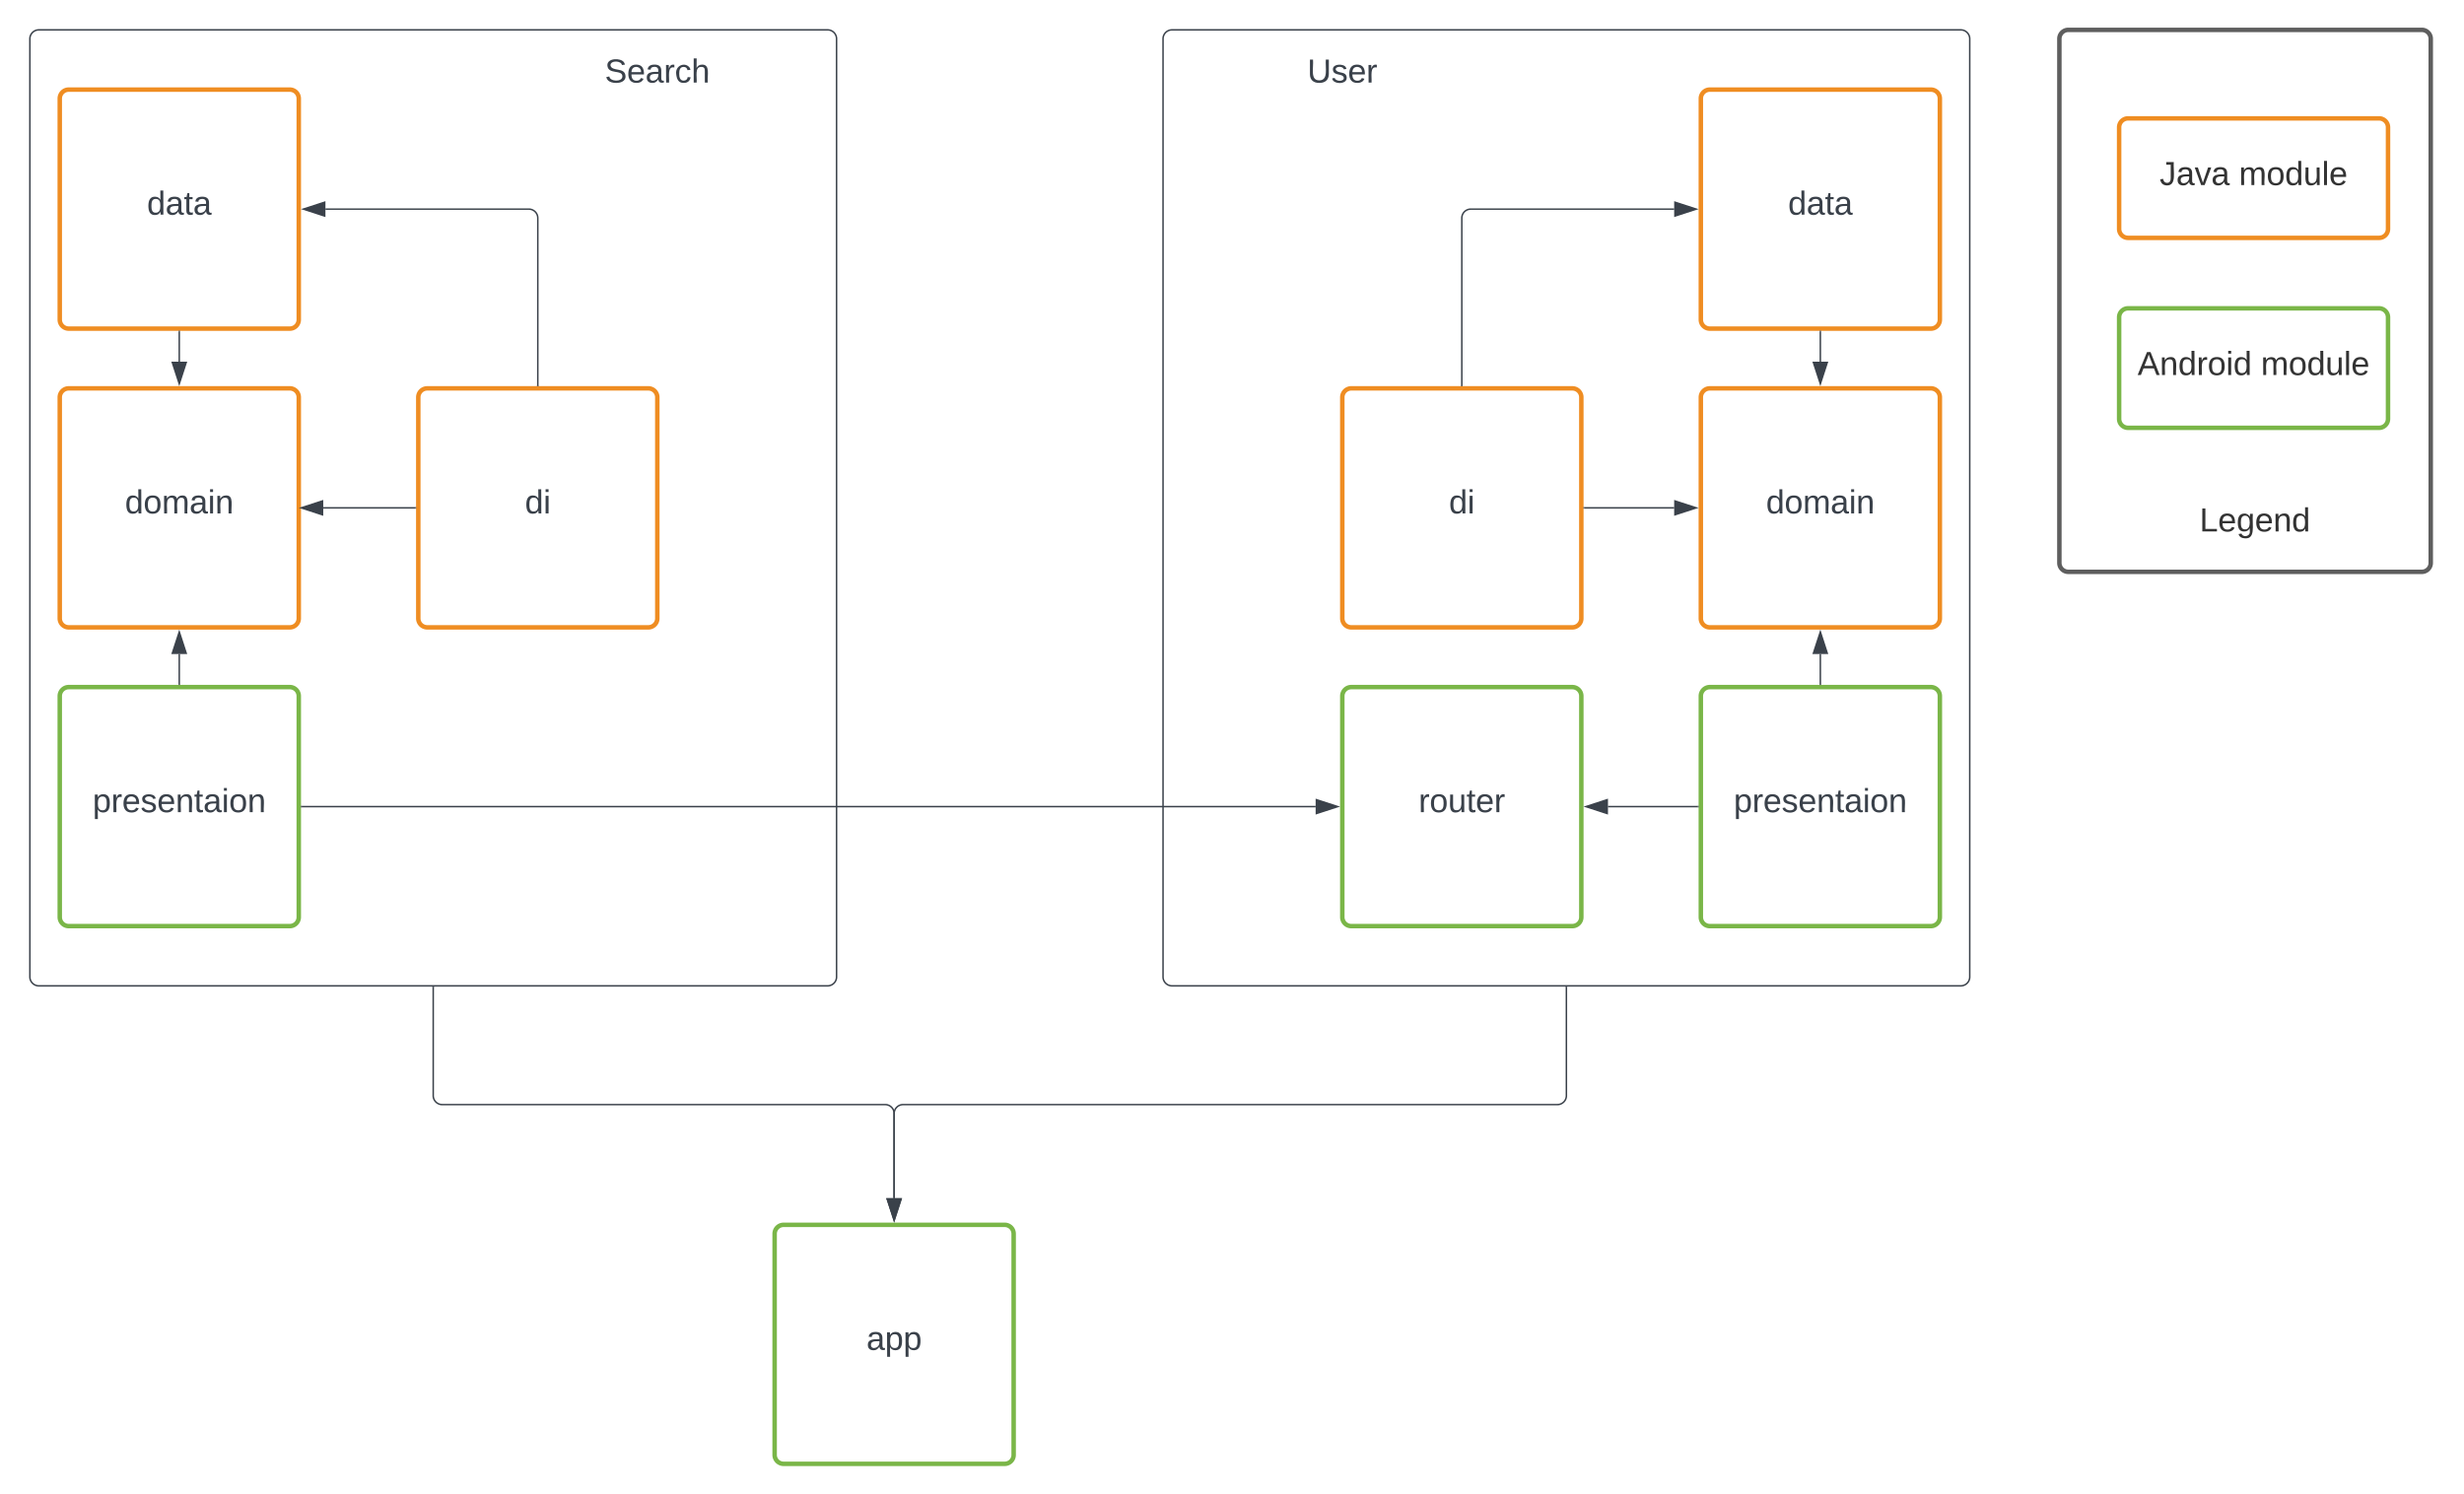 <svg xmlns="http://www.w3.org/2000/svg" xmlns:xlink="http://www.w3.org/1999/xlink" xmlns:lucid="lucid" width="1649.4" height="1000"><g transform="translate(-120 -40)" lucid:page-tab-id="0_0"><path d="M0 0h1870.87v1322.83H0z" fill="#fff"/><path d="M140 66a6 6 0 0 1 6-6h528a6 6 0 0 1 6 6v628a6 6 0 0 1-6 6H146a6 6 0 0 1-6-6z" stroke="#3a414a" fill="#fff"/><path d="M638.54 866a6 6 0 0 1 6-6h148a6 6 0 0 1 6 6v148a6 6 0 0 1-6 6h-148a6 6 0 0 1-6-6z" stroke="#7ab648" stroke-width="3" fill-opacity="0"/><use xlink:href="#a" transform="matrix(1,0,0,1,643.537,865) translate(56.481 78.715)"/><path d="M160 506a6 6 0 0 1 6-6h148a6 6 0 0 1 6 6v148a6 6 0 0 1-6 6H166a6 6 0 0 1-6-6z" stroke="#7ab648" stroke-width="3" fill-opacity="0"/><use xlink:href="#b" transform="matrix(1,0,0,1,165,505) translate(17.037 78.715)"/><path d="M160 306a6 6 0 0 1 6-6h148a6 6 0 0 1 6 6v148a6 6 0 0 1-6 6H166a6 6 0 0 1-6-6z" stroke="#ef8d22" stroke-width="3" fill="#fff"/><use xlink:href="#c" transform="matrix(1,0,0,1,165,305) translate(38.642 78.715)"/><path d="M160 106a6 6 0 0 1 6-6h148a6 6 0 0 1 6 6v148a6 6 0 0 1-6 6H166a6 6 0 0 1-6-6z" stroke="#ef8d22" stroke-width="3" fill="#fff"/><use xlink:href="#d" transform="matrix(1,0,0,1,165,105) translate(53.395 78.715)"/><path d="M240 261.96v20.2" stroke="#3a414a" fill="none"/><path d="M240.5 261.98h-1v-.52h1z" stroke="#3a414a" stroke-width=".05" fill="#3a414a"/><path d="M240 296.92l-4.64-14.27h9.28z" stroke="#3a414a" fill="#3a414a"/><path d="M240 498.04v-20.2" stroke="#3a414a" fill="none"/><path d="M240.5 498.54h-1v-.52h1z" stroke="#3a414a" stroke-width=".05" fill="#3a414a"/><path d="M240 463.08l4.64 14.27h-9.28z" stroke="#3a414a" fill="#3a414a"/><path d="M440 66a6 6 0 0 1 6-6h228a6 6 0 0 1 6 6v48a6 6 0 0 1-6 6H446a6 6 0 0 1-6-6z" stroke="#000" stroke-opacity="0" fill="#fff" fill-opacity="0"/><use xlink:href="#e" transform="matrix(1,0,0,1,445,65) translate(79.846 30.278)"/><path d="M898.54 66a6 6 0 0 1 6-6h528a6 6 0 0 1 6 6v628a6 6 0 0 1-6 6h-528a6 6 0 0 1-6-6z" stroke="#3a414a" fill="#fff"/><path d="M1258.54 506a6 6 0 0 1 6-6h148a6 6 0 0 1 6 6v148a6 6 0 0 1-6 6h-148a6 6 0 0 1-6-6z" stroke="#7ab648" stroke-width="3" fill-opacity="0"/><use xlink:href="#b" transform="matrix(1,0,0,1,1263.537,505) translate(17.037 78.715)"/><path d="M1258.54 306a6 6 0 0 1 6-6h148a6 6 0 0 1 6 6v148a6 6 0 0 1-6 6h-148a6 6 0 0 1-6-6z" stroke="#ef8d22" stroke-width="3" fill="#fff"/><use xlink:href="#c" transform="matrix(1,0,0,1,1263.537,305) translate(38.642 78.715)"/><path d="M1258.54 106a6 6 0 0 1 6-6h148a6 6 0 0 1 6 6v148a6 6 0 0 1-6 6h-148a6 6 0 0 1-6-6z" stroke="#ef8d22" stroke-width="3" fill="#fff"/><use xlink:href="#d" transform="matrix(1,0,0,1,1263.537,105) translate(53.395 78.715)"/><path d="M1338.54 261.96v20.2" stroke="#3a414a" fill="none"/><path d="M1339.04 261.98h-1v-.52h1z" stroke="#3a414a" stroke-width=".05" fill="#3a414a"/><path d="M1338.54 296.92l-4.64-14.27h9.27z" stroke="#3a414a" fill="#3a414a"/><path d="M1338.54 498.04v-20.2" stroke="#3a414a" fill="none"/><path d="M1339.04 498.54h-1v-.52h1z" stroke="#3a414a" stroke-width=".05" fill="#3a414a"/><path d="M1338.54 463.08l4.63 14.27h-9.27z" stroke="#3a414a" fill="#3a414a"/><path d="M898.54 66a6 6 0 0 1 6-6h228a6 6 0 0 1 6 6v48a6 6 0 0 1-6 6h-228a6 6 0 0 1-6-6z" stroke="#000" stroke-opacity="0" fill="#fff" fill-opacity="0"/><use xlink:href="#f" transform="matrix(1,0,0,1,903.537,65) translate(91.605 30.278)"/><path d="M410 700.96v72.54a6 6 0 0 0 6 6h296.54a6 6 0 0 1 6 6v56.65" stroke="#3a414a" fill="none"/><path d="M410.5 700.98h-1v-.52h1z" stroke="#3a414a" stroke-width=".05" fill="#3a414a"/><path d="M718.54 856.92l-4.64-14.27h9.27z" stroke="#3a414a" fill="#3a414a"/><path d="M1168.54 700.96v72.54a6 6 0 0 1-6 6h-438a6 6 0 0 0-6 6v56.65" stroke="#3a414a" fill="none"/><path d="M1169.04 700.98h-1v-.52h1z" stroke="#3a414a" stroke-width=".05" fill="#3a414a"/><path d="M718.54 856.92l-4.64-14.27h9.27z" stroke="#3a414a" fill="#3a414a"/><path d="M400 306a6 6 0 0 1 6-6h148a6 6 0 0 1 6 6v148a6 6 0 0 1-6 6H406a6 6 0 0 1-6-6z" stroke="#ef8d22" stroke-width="3" fill="#fff"/><use xlink:href="#g" transform="matrix(1,0,0,1,405,305) translate(66.389 78.715)"/><path d="M1018.54 306a6 6 0 0 1 6-6h148a6 6 0 0 1 6 6v148a6 6 0 0 1-6 6h-148a6 6 0 0 1-6-6z" stroke="#ef8d22" stroke-width="3" fill="#fff"/><use xlink:href="#g" transform="matrix(1,0,0,1,1023.537,305) translate(66.389 78.715)"/><path d="M1498.54 66a6 6 0 0 1 6-6h236.6a6 6 0 0 1 6 6v350.83a6 6 0 0 1-6 6h-236.6a6 6 0 0 1-6-6z" stroke="#5e5e5e" stroke-width="3" fill="#fff"/><path d="M1538.54 252.42a6 6 0 0 1 6-6h168a6 6 0 0 1 6 6v68a6 6 0 0 1-6 6h-168a6 6 0 0 1-6-6z" stroke="#7ab648" stroke-width="3" fill="#fff"/><use xlink:href="#h" transform="matrix(1,0,0,1,1543.537,251.417) translate(7.346 39.653)"/><use xlink:href="#i" transform="matrix(1,0,0,1,1543.537,251.417) translate(89.938 39.653)"/><path d="M1509.4 365.5a6 6 0 0 1 6-6h228a6 6 0 0 1 6 6v51.33a6 6 0 0 1-6 6h-228a6 6 0 0 1-6-6z" stroke="#000" stroke-opacity="0" stroke-width="3" fill="#fff" fill-opacity="0"/><use xlink:href="#j" transform="matrix(1,0,0,1,1514.403,364.501) translate(77.963 31.278)"/><path d="M1538.54 125.25a6 6 0 0 1 6-6h168a6 6 0 0 1 6 6v68a6 6 0 0 1-6 6h-168a6 6 0 0 1-6-6z" stroke="#ef8d22" stroke-width="3" fill="#fff"/><use xlink:href="#k" transform="matrix(1,0,0,1,1543.537,124.252) translate(22.099 39.653)"/><use xlink:href="#i" transform="matrix(1,0,0,1,1543.537,124.252) translate(75.185 39.653)"/><path d="M480 298.04V186a6 6 0 0 0-6-6H337.85" stroke="#3a414a" fill="none"/><path d="M480.5 298.54h-1v-.52h1z" stroke="#3a414a" stroke-width=".05" fill="#3a414a"/><path d="M323.08 180l14.27-4.64v9.28z" stroke="#3a414a" fill="#3a414a"/><path d="M398.04 380h-61.66" stroke="#3a414a" fill="none"/><path d="M398.54 380.5h-.52v-1h.52z" stroke="#3a414a" stroke-width=".05" fill="#3a414a"/><path d="M321.62 380l14.26-4.64v9.28z" stroke="#3a414a" fill="#3a414a"/><path d="M1180.5 380h60.2" stroke="#3a414a" fill="none"/><path d="M1180.5 380.5h-.5v-1h.5z" stroke="#3a414a" stroke-width=".05" fill="#3a414a"/><path d="M1255.46 380l-14.27 4.64v-9.28z" stroke="#3a414a" fill="#3a414a"/><path d="M1098.54 298.04V186a6 6 0 0 1 6-6h136.15" stroke="#3a414a" fill="none"/><path d="M1099.04 298.54h-1v-.52h1z" stroke="#3a414a" stroke-width=".05" fill="#3a414a"/><path d="M1255.46 180l-14.27 4.64v-9.28z" stroke="#3a414a" fill="#3a414a"/><path d="M1018.54 506a6 6 0 0 1 6-6h148a6 6 0 0 1 6 6v148a6 6 0 0 1-6 6h-148a6 6 0 0 1-6-6z" stroke="#7ab648" stroke-width="3" fill-opacity="0"/><use xlink:href="#l" transform="matrix(1,0,0,1,1023.537,505) translate(46.049 78.715)"/><path d="M1256.57 580h-60.2" stroke="#3a414a" fill="none"/><path d="M1257.07 580.5h-.5v-1h.5z" stroke="#3a414a" stroke-width=".05" fill="#3a414a"/><path d="M1181.62 580l14.26-4.64v9.28z" stroke="#3a414a" fill="#3a414a"/><path d="M321.96 580h678.73" stroke="#3a414a" fill="none"/><path d="M321.98 580.5h-.52v-1h.52z" stroke="#3a414a" stroke-width=".05" fill="#3a414a"/><path d="M1015.46 580l-14.27 4.64v-9.28z" stroke="#3a414a" fill="#3a414a"/><defs><path fill="#3a414a" d="M141-36C126-15 110 5 73 4 37 3 15-17 15-53c-1-64 63-63 125-63 3-35-9-54-41-54-24 1-41 7-42 31l-33-3c5-37 33-52 76-52 45 0 72 20 72 64v82c-1 20 7 32 28 27v20c-31 9-61-2-59-35zM48-53c0 20 12 33 32 33 41-3 63-29 60-74-43 2-92-5-92 41" id="m"/><path fill="#3a414a" d="M115-194c55 1 70 41 70 98S169 2 115 4C84 4 66-9 55-30l1 105H24l-1-265h31l2 30c10-21 28-34 59-34zm-8 174c40 0 45-34 45-75s-6-73-45-74c-42 0-51 32-51 76 0 43 10 73 51 73" id="n"/><g id="a"><use transform="matrix(0.062,0,0,0.062,0,0)" xlink:href="#m"/><use transform="matrix(0.062,0,0,0.062,12.346,0)" xlink:href="#n"/><use transform="matrix(0.062,0,0,0.062,24.691,0)" xlink:href="#n"/></g><path fill="#3a414a" d="M114-163C36-179 61-72 57 0H25l-1-190h30c1 12-1 29 2 39 6-27 23-49 58-41v29" id="o"/><path fill="#3a414a" d="M100-194c63 0 86 42 84 106H49c0 40 14 67 53 68 26 1 43-12 49-29l28 8c-11 28-37 45-77 45C44 4 14-33 15-96c1-61 26-98 85-98zm52 81c6-60-76-77-97-28-3 7-6 17-6 28h103" id="p"/><path fill="#3a414a" d="M135-143c-3-34-86-38-87 0 15 53 115 12 119 90S17 21 10-45l28-5c4 36 97 45 98 0-10-56-113-15-118-90-4-57 82-63 122-42 12 7 21 19 24 35" id="q"/><path fill="#3a414a" d="M117-194c89-4 53 116 60 194h-32v-121c0-31-8-49-39-48C34-167 62-67 57 0H25l-1-190h30c1 10-1 24 2 32 11-22 29-35 61-36" id="r"/><path fill="#3a414a" d="M59-47c-2 24 18 29 38 22v24C64 9 27 4 27-40v-127H5v-23h24l9-43h21v43h35v23H59v120" id="s"/><path fill="#3a414a" d="M24-231v-30h32v30H24zM24 0v-190h32V0H24" id="t"/><path fill="#3a414a" d="M100-194c62-1 85 37 85 99 1 63-27 99-86 99S16-35 15-95c0-66 28-99 85-99zM99-20c44 1 53-31 53-75 0-43-8-75-51-75s-53 32-53 75 10 74 51 75" id="u"/><g id="b"><use transform="matrix(0.062,0,0,0.062,0,0)" xlink:href="#n"/><use transform="matrix(0.062,0,0,0.062,12.346,0)" xlink:href="#o"/><use transform="matrix(0.062,0,0,0.062,19.691,0)" xlink:href="#p"/><use transform="matrix(0.062,0,0,0.062,32.037,0)" xlink:href="#q"/><use transform="matrix(0.062,0,0,0.062,43.148,0)" xlink:href="#p"/><use transform="matrix(0.062,0,0,0.062,55.494,0)" xlink:href="#r"/><use transform="matrix(0.062,0,0,0.062,67.84,0)" xlink:href="#s"/><use transform="matrix(0.062,0,0,0.062,74.012,0)" xlink:href="#m"/><use transform="matrix(0.062,0,0,0.062,86.358,0)" xlink:href="#t"/><use transform="matrix(0.062,0,0,0.062,91.235,0)" xlink:href="#u"/><use transform="matrix(0.062,0,0,0.062,103.58,0)" xlink:href="#r"/></g><path fill="#3a414a" d="M85-194c31 0 48 13 60 33l-1-100h32l1 261h-30c-2-10 0-23-3-31C134-8 116 4 85 4 32 4 16-35 15-94c0-66 23-100 70-100zm9 24c-40 0-46 34-46 75 0 40 6 74 45 74 42 0 51-32 51-76 0-42-9-74-50-73" id="v"/><path fill="#3a414a" d="M210-169c-67 3-38 105-44 169h-31v-121c0-29-5-50-35-48C34-165 62-65 56 0H25l-1-190h30c1 10-1 24 2 32 10-44 99-50 107 0 11-21 27-35 58-36 85-2 47 119 55 194h-31v-121c0-29-5-49-35-48" id="w"/><g id="c"><use transform="matrix(0.062,0,0,0.062,0,0)" xlink:href="#v"/><use transform="matrix(0.062,0,0,0.062,12.346,0)" xlink:href="#u"/><use transform="matrix(0.062,0,0,0.062,24.691,0)" xlink:href="#w"/><use transform="matrix(0.062,0,0,0.062,43.148,0)" xlink:href="#m"/><use transform="matrix(0.062,0,0,0.062,55.494,0)" xlink:href="#t"/><use transform="matrix(0.062,0,0,0.062,60.37,0)" xlink:href="#r"/></g><g id="d"><use transform="matrix(0.062,0,0,0.062,0,0)" xlink:href="#v"/><use transform="matrix(0.062,0,0,0.062,12.346,0)" xlink:href="#m"/><use transform="matrix(0.062,0,0,0.062,24.691,0)" xlink:href="#s"/><use transform="matrix(0.062,0,0,0.062,30.864,0)" xlink:href="#m"/></g><path fill="#3a414a" d="M185-189c-5-48-123-54-124 2 14 75 158 14 163 119 3 78-121 87-175 55-17-10-28-26-33-46l33-7c5 56 141 63 141-1 0-78-155-14-162-118-5-82 145-84 179-34 5 7 8 16 11 25" id="x"/><path fill="#3a414a" d="M96-169c-40 0-48 33-48 73s9 75 48 75c24 0 41-14 43-38l32 2c-6 37-31 61-74 61-59 0-76-41-82-99-10-93 101-131 147-64 4 7 5 14 7 22l-32 3c-4-21-16-35-41-35" id="y"/><path fill="#3a414a" d="M106-169C34-169 62-67 57 0H25v-261h32l-1 103c12-21 28-36 61-36 89 0 53 116 60 194h-32v-121c2-32-8-49-39-48" id="z"/><g id="e"><use transform="matrix(0.062,0,0,0.062,0,0)" xlink:href="#x"/><use transform="matrix(0.062,0,0,0.062,14.815,0)" xlink:href="#p"/><use transform="matrix(0.062,0,0,0.062,27.16,0)" xlink:href="#m"/><use transform="matrix(0.062,0,0,0.062,39.506,0)" xlink:href="#o"/><use transform="matrix(0.062,0,0,0.062,46.852,0)" xlink:href="#y"/><use transform="matrix(0.062,0,0,0.062,57.963,0)" xlink:href="#z"/></g><path fill="#3a414a" d="M232-93c-1 65-40 97-104 97C67 4 28-28 28-90v-158h33c8 89-33 224 67 224 102 0 64-133 71-224h33v155" id="A"/><g id="f"><use transform="matrix(0.062,0,0,0.062,0,0)" xlink:href="#A"/><use transform="matrix(0.062,0,0,0.062,15.988,0)" xlink:href="#q"/><use transform="matrix(0.062,0,0,0.062,27.099,0)" xlink:href="#p"/><use transform="matrix(0.062,0,0,0.062,39.444,0)" xlink:href="#o"/></g><g id="g"><use transform="matrix(0.062,0,0,0.062,0,0)" xlink:href="#v"/><use transform="matrix(0.062,0,0,0.062,12.346,0)" xlink:href="#t"/></g><path fill="#333" d="M205 0l-28-72H64L36 0H1l101-248h38L239 0h-34zm-38-99l-47-123c-12 45-31 82-46 123h93" id="B"/><path fill="#333" d="M117-194c89-4 53 116 60 194h-32v-121c0-31-8-49-39-48C34-167 62-67 57 0H25l-1-190h30c1 10-1 24 2 32 11-22 29-35 61-36" id="C"/><path fill="#333" d="M85-194c31 0 48 13 60 33l-1-100h32l1 261h-30c-2-10 0-23-3-31C134-8 116 4 85 4 32 4 16-35 15-94c0-66 23-100 70-100zm9 24c-40 0-46 34-46 75 0 40 6 74 45 74 42 0 51-32 51-76 0-42-9-74-50-73" id="D"/><path fill="#333" d="M114-163C36-179 61-72 57 0H25l-1-190h30c1 12-1 29 2 39 6-27 23-49 58-41v29" id="E"/><path fill="#333" d="M100-194c62-1 85 37 85 99 1 63-27 99-86 99S16-35 15-95c0-66 28-99 85-99zM99-20c44 1 53-31 53-75 0-43-8-75-51-75s-53 32-53 75 10 74 51 75" id="F"/><path fill="#333" d="M24-231v-30h32v30H24zM24 0v-190h32V0H24" id="G"/><g id="h"><use transform="matrix(0.062,0,0,0.062,0,0)" xlink:href="#B"/><use transform="matrix(0.062,0,0,0.062,14.815,0)" xlink:href="#C"/><use transform="matrix(0.062,0,0,0.062,27.16,0)" xlink:href="#D"/><use transform="matrix(0.062,0,0,0.062,39.506,0)" xlink:href="#E"/><use transform="matrix(0.062,0,0,0.062,46.852,0)" xlink:href="#F"/><use transform="matrix(0.062,0,0,0.062,59.198,0)" xlink:href="#G"/><use transform="matrix(0.062,0,0,0.062,64.074,0)" xlink:href="#D"/></g><path fill="#333" d="M210-169c-67 3-38 105-44 169h-31v-121c0-29-5-50-35-48C34-165 62-65 56 0H25l-1-190h30c1 10-1 24 2 32 10-44 99-50 107 0 11-21 27-35 58-36 85-2 47 119 55 194h-31v-121c0-29-5-49-35-48" id="H"/><path fill="#333" d="M84 4C-5 8 30-112 23-190h32v120c0 31 7 50 39 49 72-2 45-101 50-169h31l1 190h-30c-1-10 1-25-2-33-11 22-28 36-60 37" id="I"/><path fill="#333" d="M24 0v-261h32V0H24" id="J"/><path fill="#333" d="M100-194c63 0 86 42 84 106H49c0 40 14 67 53 68 26 1 43-12 49-29l28 8c-11 28-37 45-77 45C44 4 14-33 15-96c1-61 26-98 85-98zm52 81c6-60-76-77-97-28-3 7-6 17-6 28h103" id="K"/><g id="i"><use transform="matrix(0.062,0,0,0.062,0,0)" xlink:href="#H"/><use transform="matrix(0.062,0,0,0.062,18.457,0)" xlink:href="#F"/><use transform="matrix(0.062,0,0,0.062,30.802,0)" xlink:href="#D"/><use transform="matrix(0.062,0,0,0.062,43.148,0)" xlink:href="#I"/><use transform="matrix(0.062,0,0,0.062,55.494,0)" xlink:href="#J"/><use transform="matrix(0.062,0,0,0.062,60.37,0)" xlink:href="#K"/></g><path fill="#333" d="M30 0v-248h33v221h125V0H30" id="L"/><path fill="#333" d="M177-190C167-65 218 103 67 71c-23-6-38-20-44-43l32-5c15 47 100 32 89-28v-30C133-14 115 1 83 1 29 1 15-40 15-95c0-56 16-97 71-98 29-1 48 16 59 35 1-10 0-23 2-32h30zM94-22c36 0 50-32 50-73 0-42-14-75-50-75-39 0-46 34-46 75s6 73 46 73" id="M"/><g id="j"><use transform="matrix(0.062,0,0,0.062,0,0)" xlink:href="#L"/><use transform="matrix(0.062,0,0,0.062,12.346,0)" xlink:href="#K"/><use transform="matrix(0.062,0,0,0.062,24.691,0)" xlink:href="#M"/><use transform="matrix(0.062,0,0,0.062,37.037,0)" xlink:href="#K"/><use transform="matrix(0.062,0,0,0.062,49.383,0)" xlink:href="#C"/><use transform="matrix(0.062,0,0,0.062,61.728,0)" xlink:href="#D"/></g><path fill="#333" d="M153-248C145-148 188 4 80 4 36 3 13-21 6-62l32-5c4 25 16 42 43 43 27 0 39-20 39-49v-147H72v-28h81" id="N"/><path fill="#333" d="M141-36C126-15 110 5 73 4 37 3 15-17 15-53c-1-64 63-63 125-63 3-35-9-54-41-54-24 1-41 7-42 31l-33-3c5-37 33-52 76-52 45 0 72 20 72 64v82c-1 20 7 32 28 27v20c-31 9-61-2-59-35zM48-53c0 20 12 33 32 33 41-3 63-29 60-74-43 2-92-5-92 41" id="O"/><path fill="#333" d="M108 0H70L1-190h34L89-25l56-165h34" id="P"/><g id="k"><use transform="matrix(0.062,0,0,0.062,0,0)" xlink:href="#N"/><use transform="matrix(0.062,0,0,0.062,11.111,0)" xlink:href="#O"/><use transform="matrix(0.062,0,0,0.062,23.457,0)" xlink:href="#P"/><use transform="matrix(0.062,0,0,0.062,34.568,0)" xlink:href="#O"/></g><path fill="#3a414a" d="M84 4C-5 8 30-112 23-190h32v120c0 31 7 50 39 49 72-2 45-101 50-169h31l1 190h-30c-1-10 1-25-2-33-11 22-28 36-60 37" id="Q"/><g id="l"><use transform="matrix(0.062,0,0,0.062,0,0)" xlink:href="#o"/><use transform="matrix(0.062,0,0,0.062,7.346,0)" xlink:href="#u"/><use transform="matrix(0.062,0,0,0.062,19.691,0)" xlink:href="#Q"/><use transform="matrix(0.062,0,0,0.062,32.037,0)" xlink:href="#s"/><use transform="matrix(0.062,0,0,0.062,38.21,0)" xlink:href="#p"/><use transform="matrix(0.062,0,0,0.062,50.556,0)" xlink:href="#o"/></g></defs></g></svg>